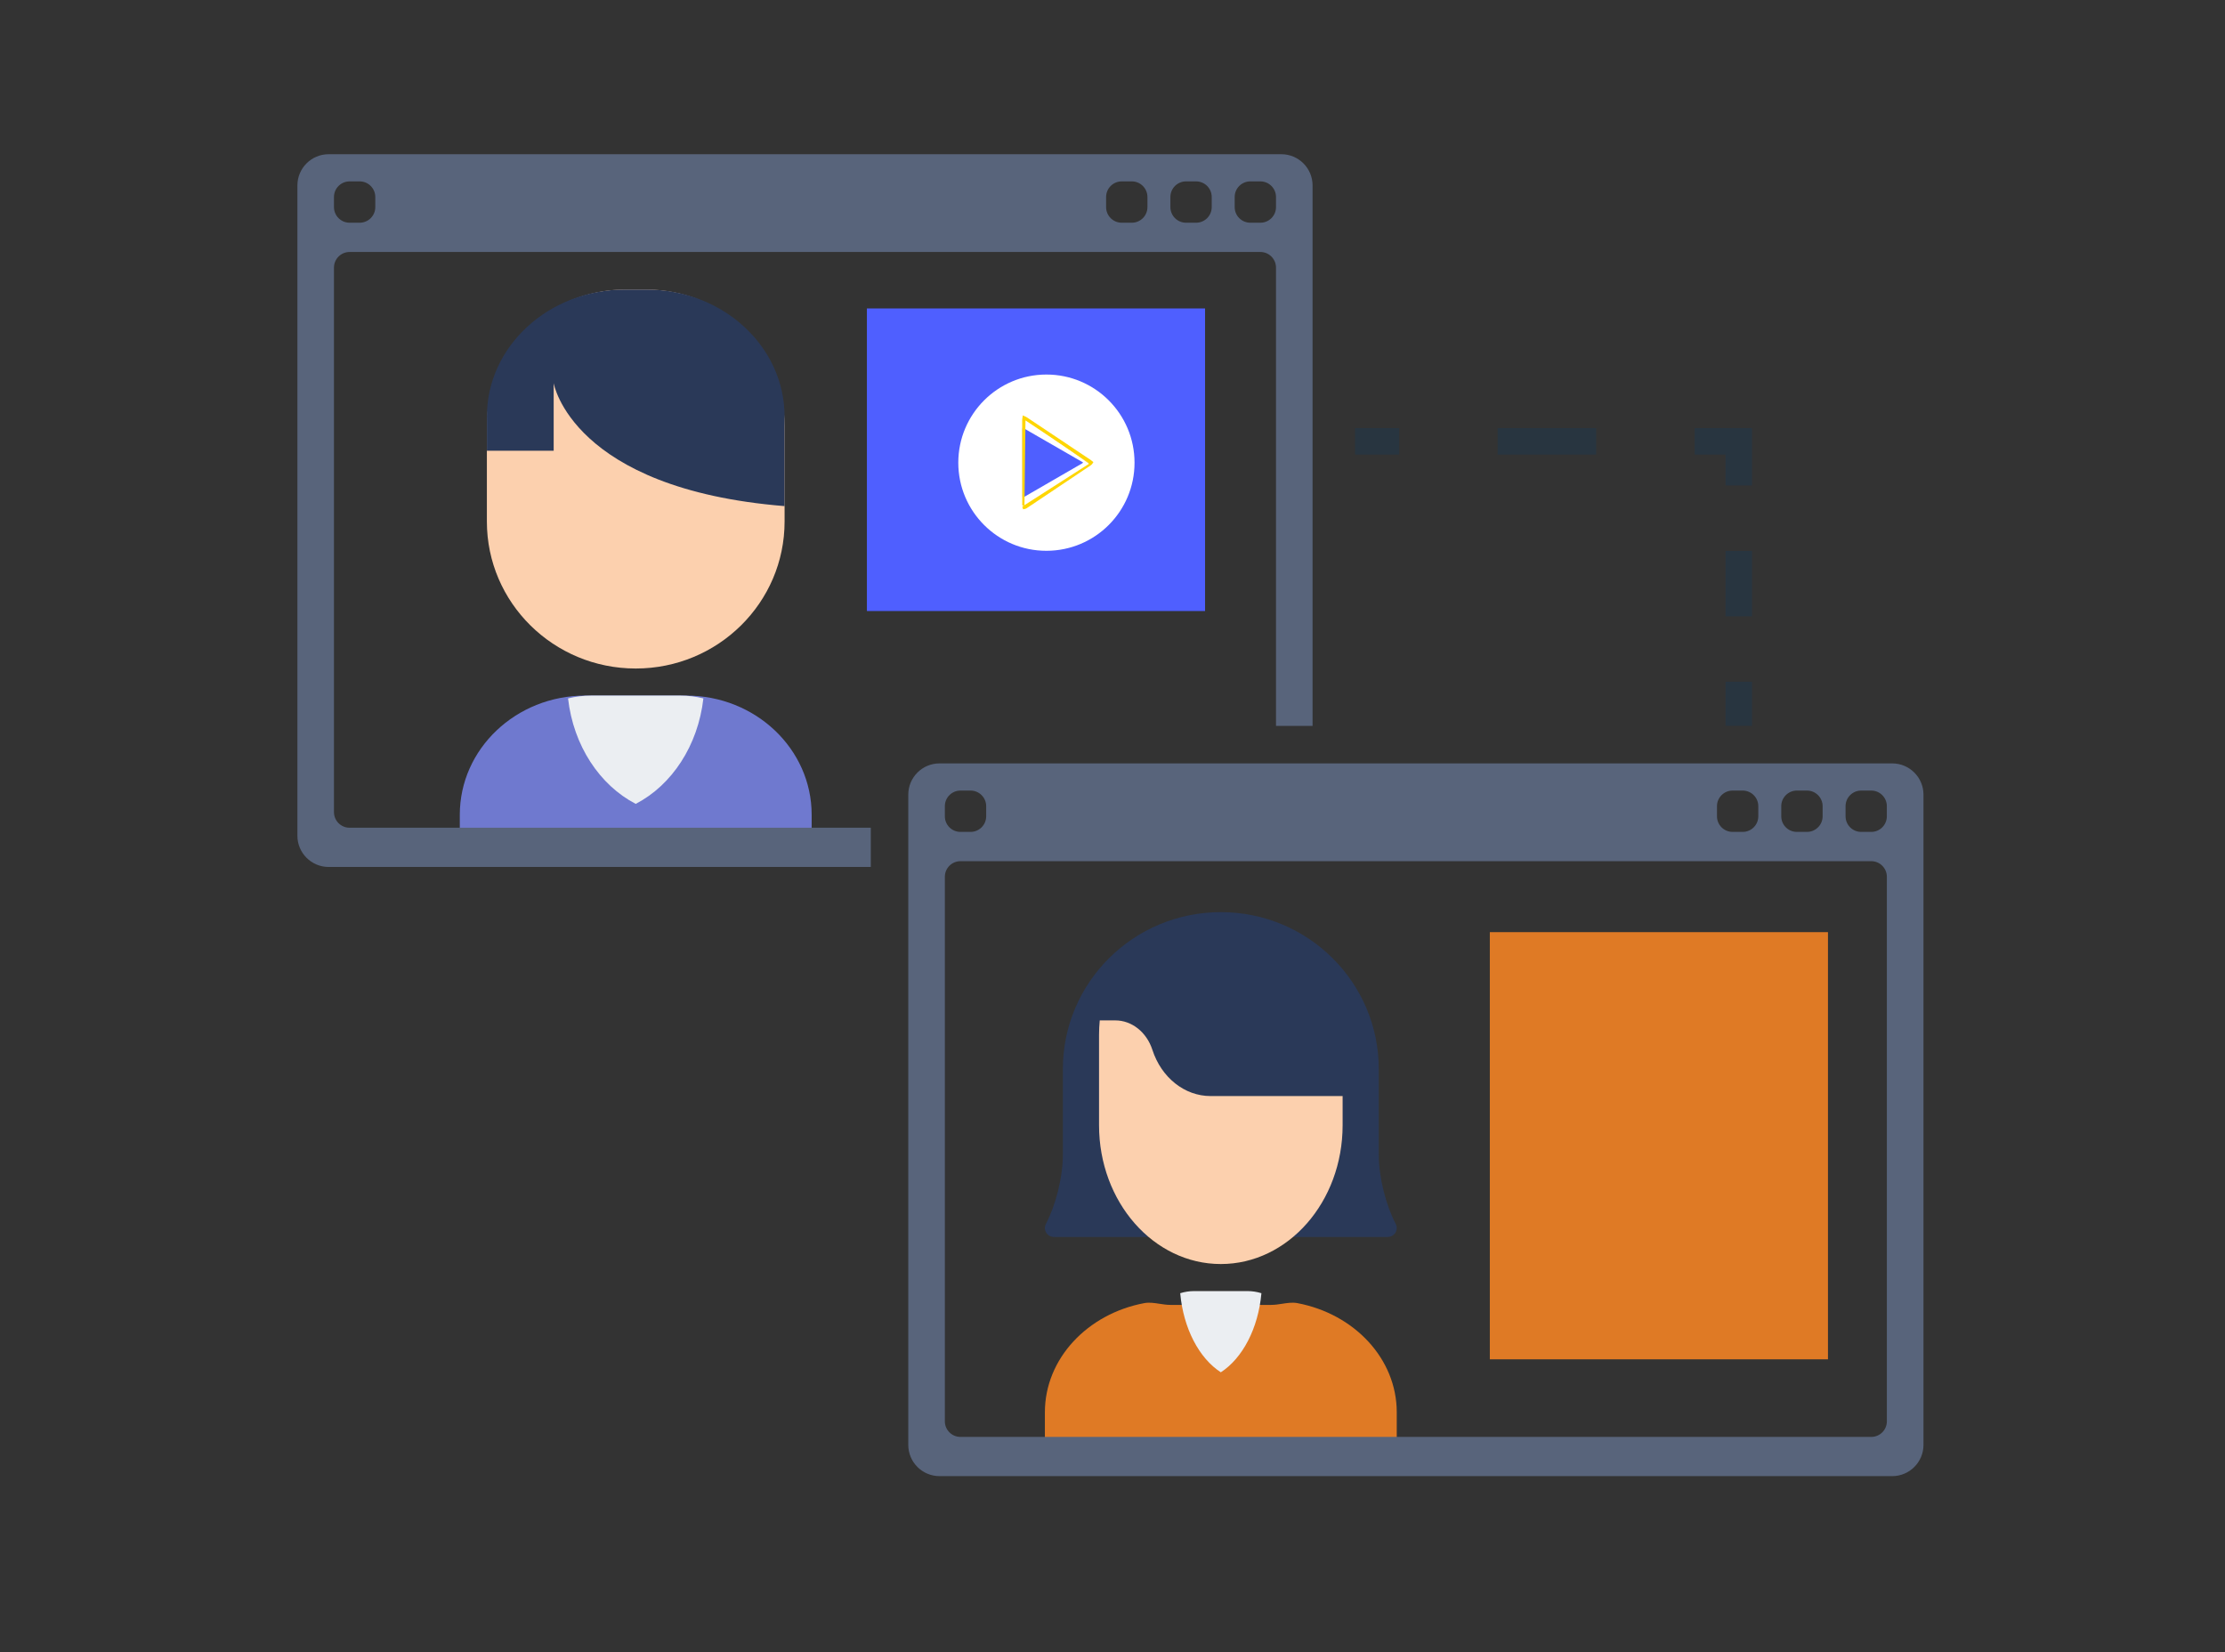 <svg width="101" height="75" viewBox="0 0 101 75" fill="none" xmlns="http://www.w3.org/2000/svg">
<rect x="0" y="0" width="101" height="75" fill="#333333" stroke="none"/>
<path fill-rule="evenodd" clip-rule="evenodd" d="M53.127 59.228H57.706C57.873 59.228 58.037 59.202 58.2 59.177C58.434 59.141 58.665 59.105 58.89 59.147C61.468 59.632 63.403 61.666 63.403 64.103V65.973H47.431V64.103C47.431 61.666 49.365 59.632 51.943 59.147C52.168 59.105 52.399 59.141 52.633 59.177C52.796 59.202 52.961 59.228 53.127 59.228Z" fill="#DF7A25"/>
<path d="M62.587 52.413V48.524C62.587 44.59 59.377 41.401 55.417 41.401C51.457 41.401 48.247 44.59 48.247 48.524V52.413C48.247 53.46 47.907 54.739 47.479 55.547C47.335 55.818 47.532 56.144 47.841 56.144H62.993C63.302 56.144 63.498 55.818 63.355 55.547C62.926 54.739 62.587 53.46 62.587 52.413Z" fill="#2A3958"/>
<path fill-rule="evenodd" clip-rule="evenodd" d="M26.568 31.572H31.148C34.294 31.572 36.844 33.993 36.844 36.98V38.944H20.872V36.98C20.872 33.993 23.422 31.572 26.568 31.572Z" fill="#6F79CF"/>
<path d="M60.946 49.749V51.073C60.946 54.552 58.471 57.373 55.417 57.373C52.364 57.373 49.889 54.552 49.889 51.073V46.971C49.889 46.75 49.9 46.53 49.921 46.315H50.628C51.379 46.315 52.05 46.849 52.311 47.652C52.515 48.282 52.881 48.806 53.343 49.173C53.805 49.54 54.363 49.749 54.953 49.749H60.946V49.749Z" fill="#FCD0AE"/>
<path d="M57.26 58.697C57.057 58.635 56.847 58.601 56.632 58.601H54.202C53.987 58.601 53.777 58.635 53.574 58.697C53.719 60.306 54.436 61.652 55.417 62.287C56.398 61.652 57.115 60.306 57.26 58.697Z" fill="#EBEEF2"/>
<path d="M28.858 30.343C25.126 30.343 22.101 27.356 22.101 23.671V19.329C22.101 15.912 24.905 13.143 28.365 13.143H29.351C32.811 13.143 35.615 15.912 35.615 19.329V23.671C35.615 27.356 32.59 30.343 28.858 30.343Z" fill="#FCD0AE"/>
<path d="M35.615 18.907V22.972C25.95 22.188 25.133 17.391 25.133 17.391V20.459H22.101V18.907C22.101 15.723 24.905 13.143 28.365 13.143H29.351C32.811 13.143 35.615 15.723 35.615 18.907Z" fill="#2A3958"/>
<path d="M31.929 31.7C31.591 31.617 31.241 31.572 30.882 31.572H26.833C26.474 31.572 26.124 31.617 25.786 31.7C26.028 33.846 27.223 35.64 28.858 36.487C30.493 35.64 31.687 33.846 31.929 31.7Z" fill="#EBEEF2"/>
<path fill-rule="evenodd" clip-rule="evenodd" d="M85.65 37.05C85.65 37.442 85.334 37.759 84.941 37.759H84.485C84.092 37.759 83.776 37.442 83.776 37.05V36.592C83.776 36.201 84.092 35.883 84.485 35.883H84.941C85.334 35.883 85.65 36.201 85.65 36.592V37.05ZM85.651 64.511C85.651 64.903 85.334 65.22 84.942 65.22H43.599C43.207 65.22 42.89 64.903 42.89 64.511V39.797C42.89 39.405 43.207 39.088 43.599 39.088H84.942C85.334 39.088 85.651 39.405 85.651 39.797V64.511ZM42.89 36.592C42.89 36.201 43.207 35.883 43.599 35.883H44.057C44.448 35.883 44.766 36.201 44.766 36.592V37.05C44.766 37.442 44.448 37.759 44.057 37.759H43.599C43.207 37.759 42.89 37.442 42.89 37.05V36.592ZM77.939 36.592C77.939 36.201 78.257 35.883 78.648 35.883H79.106C79.498 35.883 79.815 36.201 79.815 36.592V37.05C79.815 37.442 79.498 37.759 79.106 37.759H78.648C78.257 37.759 77.939 37.442 77.939 37.05V36.592ZM80.857 36.592C80.857 36.201 81.175 35.883 81.566 35.883H82.024C82.416 35.883 82.735 36.201 82.735 36.592V37.05C82.735 37.442 82.416 37.759 82.024 37.759H81.566C81.175 37.759 80.857 37.442 80.857 37.05V36.592ZM85.895 34.65H42.648C41.865 34.65 41.23 35.285 41.23 36.068V65.582C41.23 66.365 41.865 67 42.648 67H85.895C86.676 67 87.313 66.365 87.313 65.582V36.068C87.313 35.285 86.676 34.65 85.895 34.65Z" fill="#58647B"/>
<rect x="39.352" y="14" width="15.35" height="13.734" fill="#4F5FFF"/>
<path fill-rule="evenodd" clip-rule="evenodd" d="M43.5 21.003C43.499 18.794 45.289 17.001 47.497 17C49.706 16.997 51.499 18.789 51.5 20.998C51.503 23.206 49.712 24.998 47.502 25C45.293 25.003 43.502 23.212 43.5 21.003ZM46.468 22.567L49.126 21.03C49.15 21.015 49.163 21.003 49.167 20.997C49.166 20.996 49.163 20.994 49.161 20.992C49.154 20.987 49.143 20.979 49.126 20.968L46.465 19.435C46.446 19.424 46.431 19.419 46.423 19.416C46.421 19.415 46.419 19.415 46.418 19.414C46.417 19.421 46.415 19.436 46.412 19.465L46.416 22.538C46.416 22.562 46.419 22.578 46.421 22.585C46.43 22.583 46.446 22.579 46.468 22.567Z" fill="white"/>
<path d="M49.483 21.08L49.483 21.08L46.589 23.018C46.558 23.04 46.534 23.046 46.521 23.049L46.476 23.059L46.462 23.015L49.483 21.08ZM49.483 21.08L49.484 21.079C49.513 21.059 49.532 21.039 49.542 21.024L49.567 20.985L49.531 20.957L49.531 20.957C49.53 20.957 49.53 20.957 49.529 20.956L49.527 20.954L49.517 20.946C49.509 20.939 49.498 20.931 49.484 20.921L49.484 20.921L49.483 20.919L46.586 18.985M49.483 21.08L49.455 20.961L46.558 19.027M46.527 18.955L46.468 18.927L46.457 18.991C46.455 19.002 46.453 19.024 46.45 19.06L46.45 19.06L46.45 19.064L46.453 22.941C46.453 22.941 46.453 22.941 46.453 22.941L46.5 19.064C46.5 19.06 46.501 19.056 46.501 19.052C46.498 19.051 46.496 19.05 46.494 19.049C46.491 19.048 46.488 19.047 46.485 19.045L46.506 19L46.556 19.009C46.555 19.011 46.554 19.016 46.554 19.024C46.555 19.025 46.556 19.026 46.558 19.027M46.527 18.955L46.527 18.955C46.527 18.955 46.527 18.955 46.527 18.955ZM46.527 18.955C46.527 18.955 46.528 18.955 46.528 18.955L46.532 18.957C46.536 18.958 46.54 18.96 46.546 18.962C46.557 18.968 46.57 18.975 46.586 18.985M46.586 18.985L46.585 18.985L46.558 19.027M46.586 18.985C46.586 18.986 46.586 18.986 46.586 18.986L46.558 19.027" fill="#FCD740" stroke="#FED602" stroke-width="0.1"/>
<rect x="67.628" y="42.309" width="15.35" height="19.389" fill="#DF7A25"/>
<path fill-rule="evenodd" clip-rule="evenodd" d="M15.16 8.942C15.16 8.551 15.478 8.233 15.869 8.233H16.327C16.719 8.233 17.036 8.551 17.036 8.942V9.4C17.036 9.792 16.719 10.109 16.327 10.109H15.869C15.478 10.109 15.16 9.792 15.16 9.4V8.942ZM50.21 8.942C50.21 8.551 50.527 8.233 50.919 8.233H51.377C51.769 8.233 52.086 8.551 52.086 8.942V9.4C52.086 9.792 51.769 10.109 51.377 10.109H50.919C50.527 10.109 50.21 9.792 50.21 9.4V8.942ZM53.128 8.942C53.128 8.551 53.446 8.233 53.837 8.233H54.295C54.687 8.233 55.004 8.551 55.004 8.942V9.4C55.004 9.792 54.687 10.109 54.295 10.109H53.837C53.446 10.109 53.128 9.792 53.128 9.4V8.942ZM56.046 8.942C56.046 8.551 56.364 8.233 56.755 8.233H57.213C57.605 8.233 57.922 8.551 57.922 8.942V9.4C57.922 9.792 57.605 10.109 57.213 10.109H56.755C56.364 10.109 56.046 9.792 56.046 9.4V8.942ZM39.528 37.57H15.869C15.478 37.57 15.16 37.253 15.16 36.861V12.147C15.16 11.755 15.478 11.437 15.869 11.437H57.213C57.604 11.437 57.922 11.755 57.922 12.147V32.947H59.582V8.418C59.582 7.635 58.947 7 58.164 7H14.918C14.135 7 13.5 7.635 13.5 8.418V37.932C13.5 38.715 14.135 39.35 14.918 39.35H39.528V37.57Z" fill="#58647B"/>
<path fill-rule="evenodd" clip-rule="evenodd" d="M61.509 20.633H63.511V19.431H61.509V20.633Z" fill="#283540"/>
<path fill-rule="evenodd" clip-rule="evenodd" d="M67.983 20.633H72.456V19.431H67.983V20.633Z" fill="#283540"/>
<path fill-rule="evenodd" clip-rule="evenodd" d="M79.531 22.035H78.329V20.633H76.928V19.431H79.531V22.035Z" fill="#283540"/>
<path fill-rule="evenodd" clip-rule="evenodd" d="M78.329 27.975H79.531V25.005H78.329V27.975Z" fill="#283540"/>
<path fill-rule="evenodd" clip-rule="evenodd" d="M78.329 32.947H79.531V30.944H78.329V32.947Z" fill="#283540"/>
</svg>
